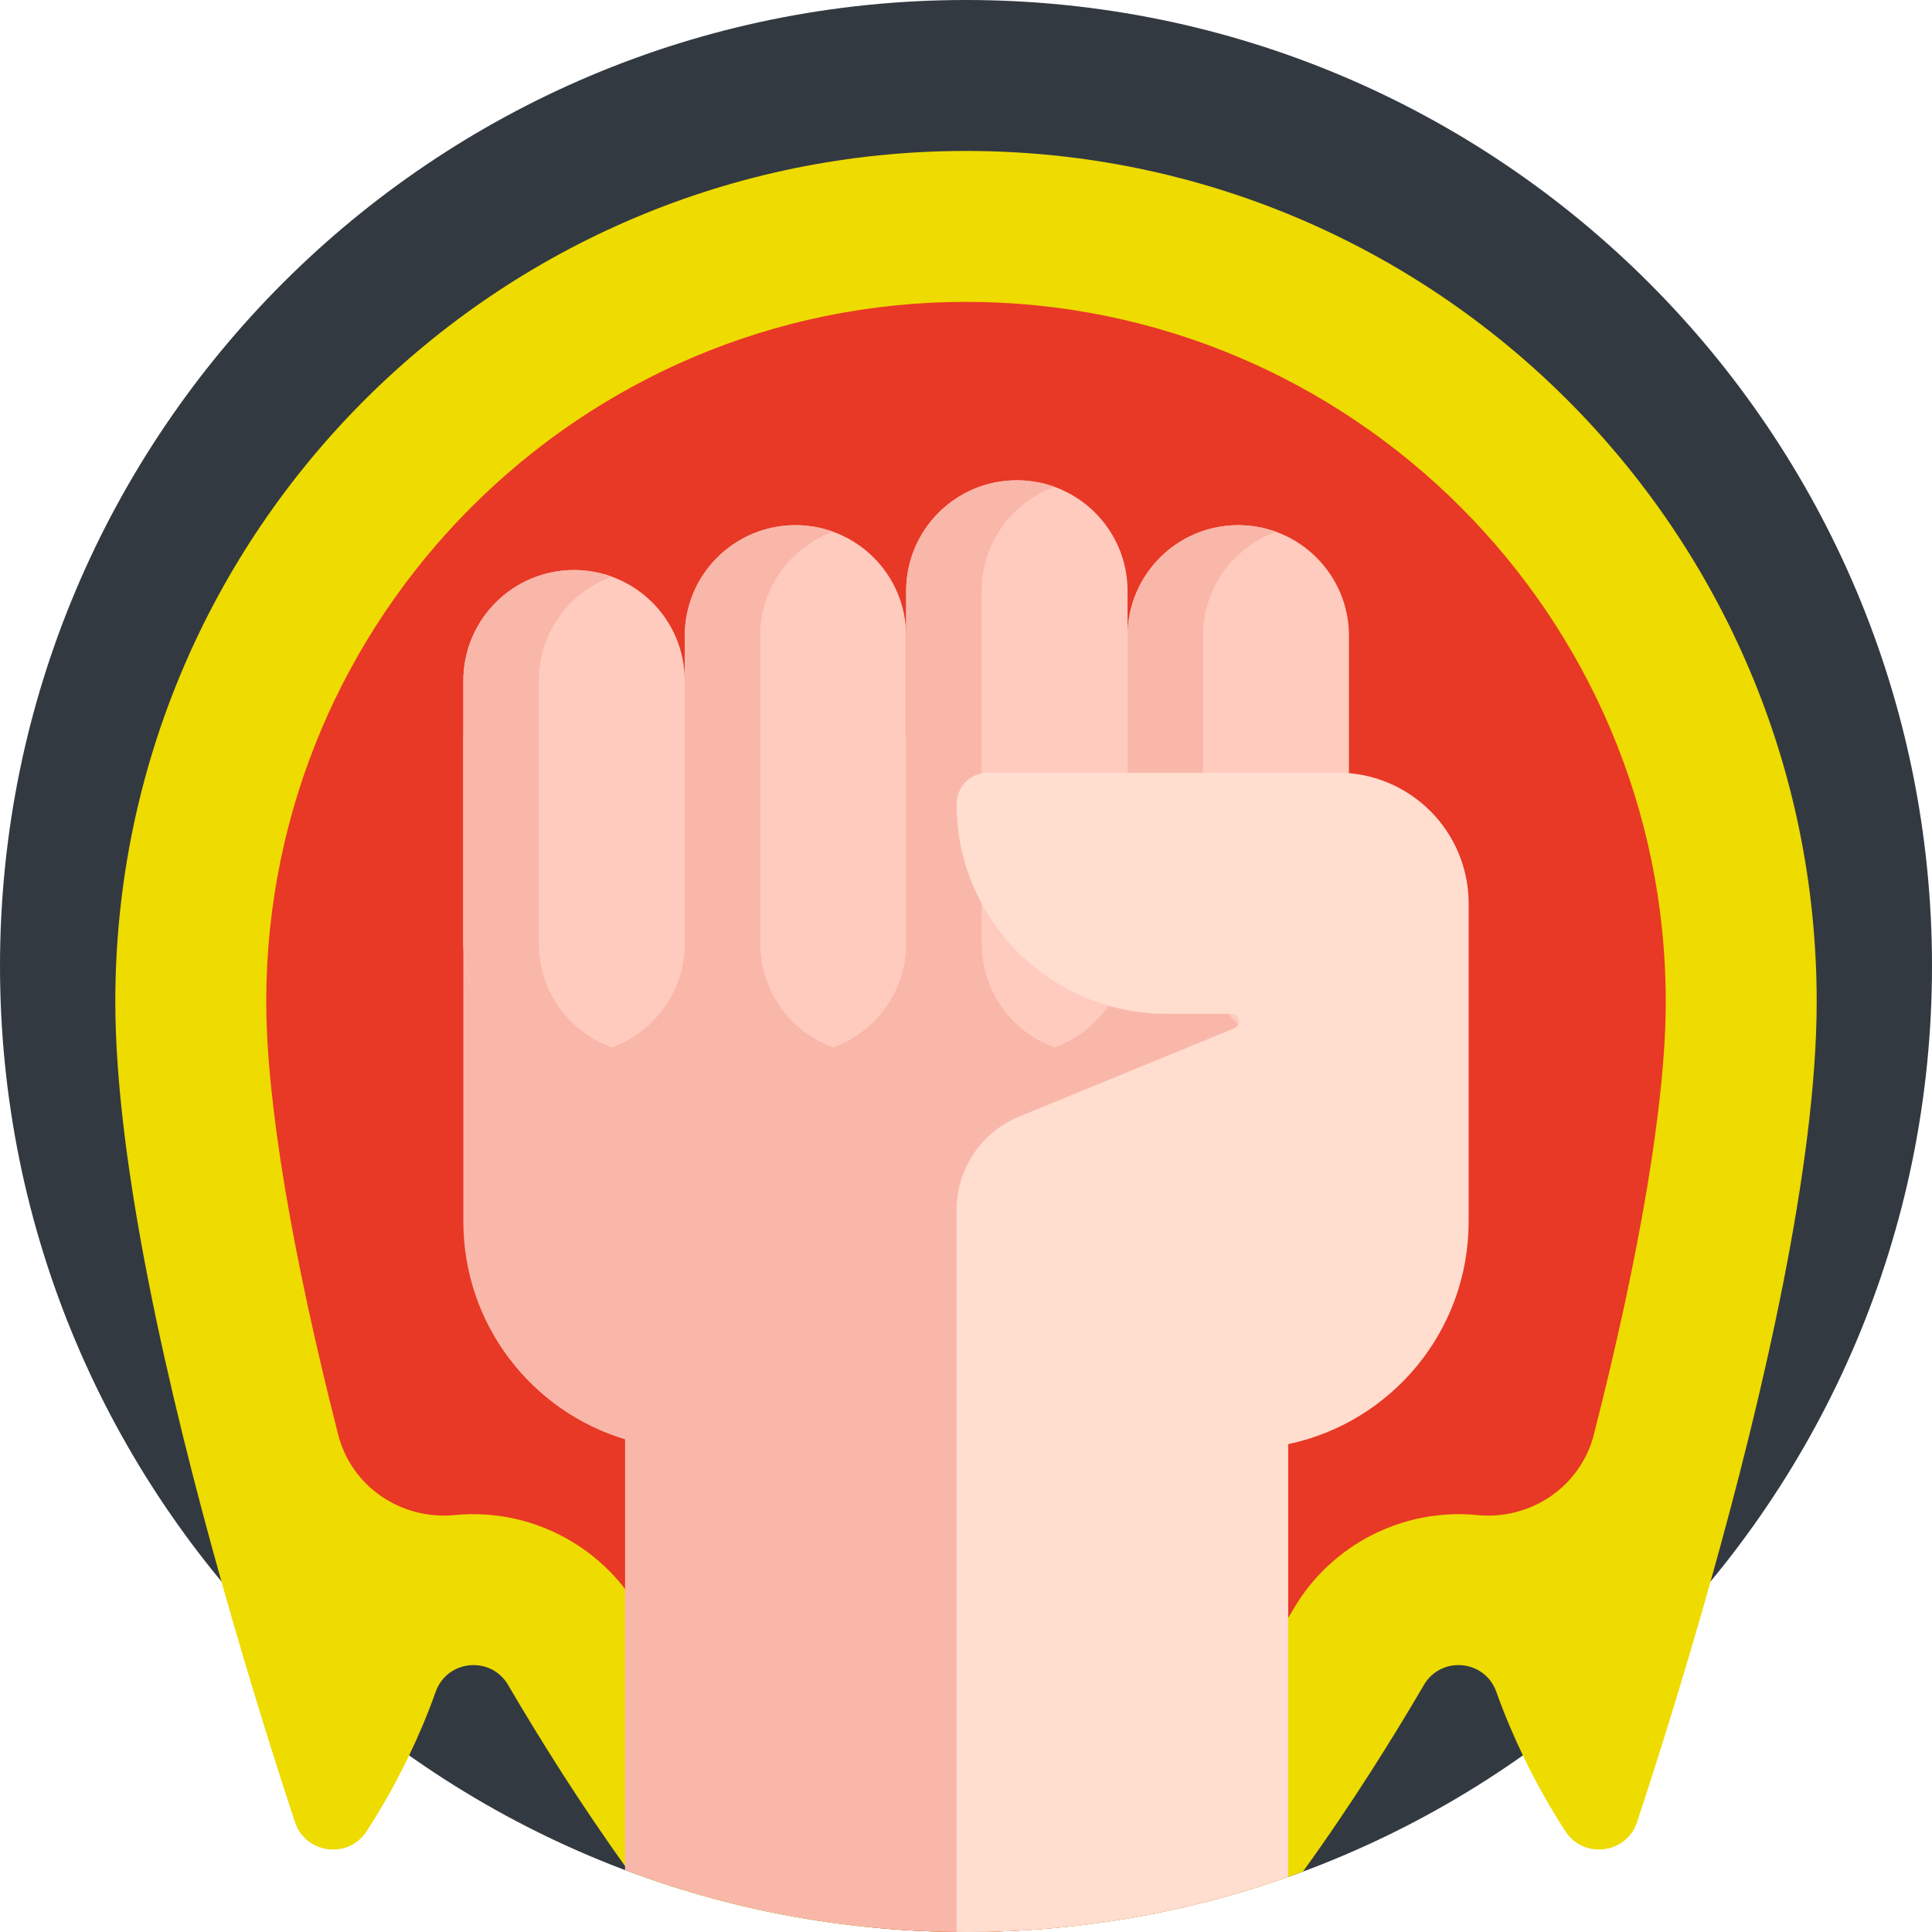 <svg height="512pt" viewBox="0 0 512 512.001" width="512pt" xmlns="http://www.w3.org/2000/svg"><path d="m512 256c0 141.387-114.613 256-256 256-141.383 0-256-114.613-256-256s114.617-256 256-256c141.387 0 256 114.613 256 256zm0 0" fill="#333941"/><path d="m115.469 448.328c-2.168 6.082-4.566 11.723-7.047 16.871-3.77 7.879-7.703 14.621-11.262 20.102-4.859 7.469-16.199 6.02-19-2.441-4.961-15.031-12.168-37.738-19.48-63.758-13.871-49.312-28.121-110.492-28.121-153.66 0-124.512 100.934-225.441 225.441-225.441 124.512 0 225.441 100.93 225.441 225.441 0 43.168-14.25 104.348-28.121 153.66-7.309 26.02-14.52 48.727-19.48 63.758-2.801 8.461-14.141 9.91-19 2.441-3.559-5.48-7.488-12.223-11.258-20.102-2.48-5.148-4.883-10.789-7.051-16.871-3.039-8.508-14.609-9.598-19.18-1.797-7.891 13.48-19.031 31.469-32.051 49.449-27.801 10.359-57.891 16.02-89.301 16.02s-61.5-5.66-89.301-16.02c-13.02-17.98-24.16-35.969-32.047-49.449-4.57-7.801-16.141-6.711-19.184 1.797zm0 0" fill="#eedb00"/><path d="m280.551 510.824c4.441-4.258 9.48-9.57 15.137-16.227 19.141-22.531 36.199-49.559 47.141-68.262 9.887-16.91 28.879-26.664 48.375-24.852.086.008.168.016.254.023 14.207 1.395 27.406-7.516 30.934-21.348 12.234-47.984 19.055-88.324 19.055-114.719 0-102.254-83.191-185.441-185.445-185.441s-185.441 83.188-185.441 185.441c0 26.395 6.816 66.73 19.051 114.719 3.527 13.836 16.727 22.742 30.938 21.348.082-.008.168-.016.254-.023 19.496-1.812 38.484 7.941 48.375 24.852 10.938 18.703 28 45.73 47.141 68.262 5.652 6.656 10.691 11.973 15.133 16.23 8.082.77 16.27 1.172 24.551 1.172 8.285 0 16.469-.402 24.551-1.176zm0 0" fill="#e83826"/><path d="m341.359 233.023v-38.258h-218.566v128.977c0 27.227 18.062 50.227 42.855 57.699v114.137c28.098 10.605 58.543 16.422 90.352 16.422 29.934 0 58.66-5.156 85.359-14.598zm0 0" fill="#f9b7aa"/><path d="m328.156 279.34c-16.203 0-29.34-13.133-29.34-29.336v-81.492c0-16.203 13.137-29.336 29.34-29.336s29.336 13.137 29.336 29.336v81.492c0 16.203-13.137 29.336-29.336 29.336zm0 0" fill="#ffcbbe"/><path d="m318.816 250.004v-81.492c0-12.691 8.059-23.496 19.34-27.586-3.121-1.133-6.488-1.75-10-1.75-16.203 0-29.34 13.133-29.34 29.336v81.492c0 16.203 13.137 29.336 29.34 29.336 3.512 0 6.879-.617 10-1.75-11.281-4.09-19.34-14.895-19.34-27.586zm0 0" fill="#f9b7aa"/><path d="m152.129 279.34c-16.203 0-29.336-13.133-29.336-29.336v-69.598c0-16.203 13.137-29.336 29.336-29.336 16.203 0 29.34 13.133 29.34 29.336v69.598c0 16.203-13.137 29.336-29.34 29.336zm0 0" fill="#ffcbbe"/><path d="m142.793 250.004v-69.598c0-12.691 8.059-23.496 19.336-27.586-3.121-1.133-6.488-1.754-10-1.754-16.203 0-29.336 13.137-29.336 29.34v69.598c0 16.203 13.137 29.336 29.336 29.336 3.512 0 6.879-.617 10-1.75-11.277-4.09-19.336-14.895-19.336-27.586zm0 0" fill="#f9b7aa"/><path d="m210.805 279.34c-16.203 0-29.336-13.133-29.336-29.336v-81.492c0-16.203 13.133-29.336 29.336-29.336 16.203 0 29.336 13.137 29.336 29.336v81.492c0 16.203-13.133 29.336-29.336 29.336zm0 0" fill="#ffcbbe"/><path d="m201.469 250.004v-81.492c0-12.691 8.059-23.496 19.336-27.586-3.121-1.133-6.488-1.75-10-1.75-16.203 0-29.336 13.133-29.336 29.336v81.492c0 16.203 13.133 29.336 29.336 29.336 3.512 0 6.879-.617 10-1.75-11.277-4.09-19.336-14.895-19.336-27.586zm0 0" fill="#f9b7aa"/><path d="m269.48 279.34c-16.203 0-29.34-13.133-29.34-29.336v-93.387c0-16.203 13.137-29.336 29.34-29.336s29.336 13.137 29.336 29.336v93.387c0 16.203-13.133 29.336-29.336 29.336zm0 0" fill="#ffcbbe"/><path d="m260.141 250.004v-93.387c0-12.688 8.062-23.496 19.34-27.586-3.121-1.133-6.488-1.75-10-1.75-16.203 0-29.34 13.133-29.34 29.336v93.387c0 16.203 13.137 29.336 29.34 29.336 3.512 0 6.879-.617 10-1.75-11.277-4.09-19.34-14.895-19.34-27.586zm0 0" fill="#f9b7aa"/><path d="m389.207 323.742v-84.285c0-19.156-15.531-34.688-34.688-34.688h-92.711c-4.586 0-8.305 3.719-8.305 8.305 0 30.707 24.895 55.602 55.602 55.602h17.246c2.18 0 2.773 3 .758 3.828l-57.016 23.398c-10.035 4.117-16.59 13.895-16.59 24.742v191.324c.832.008 1.664.031 2.496.031 29.934 0 58.66-5.152 85.359-14.594v-114.688c27.324-5.723 47.848-29.949 47.848-58.977zm0 0" fill="#ffddcf"/></svg>